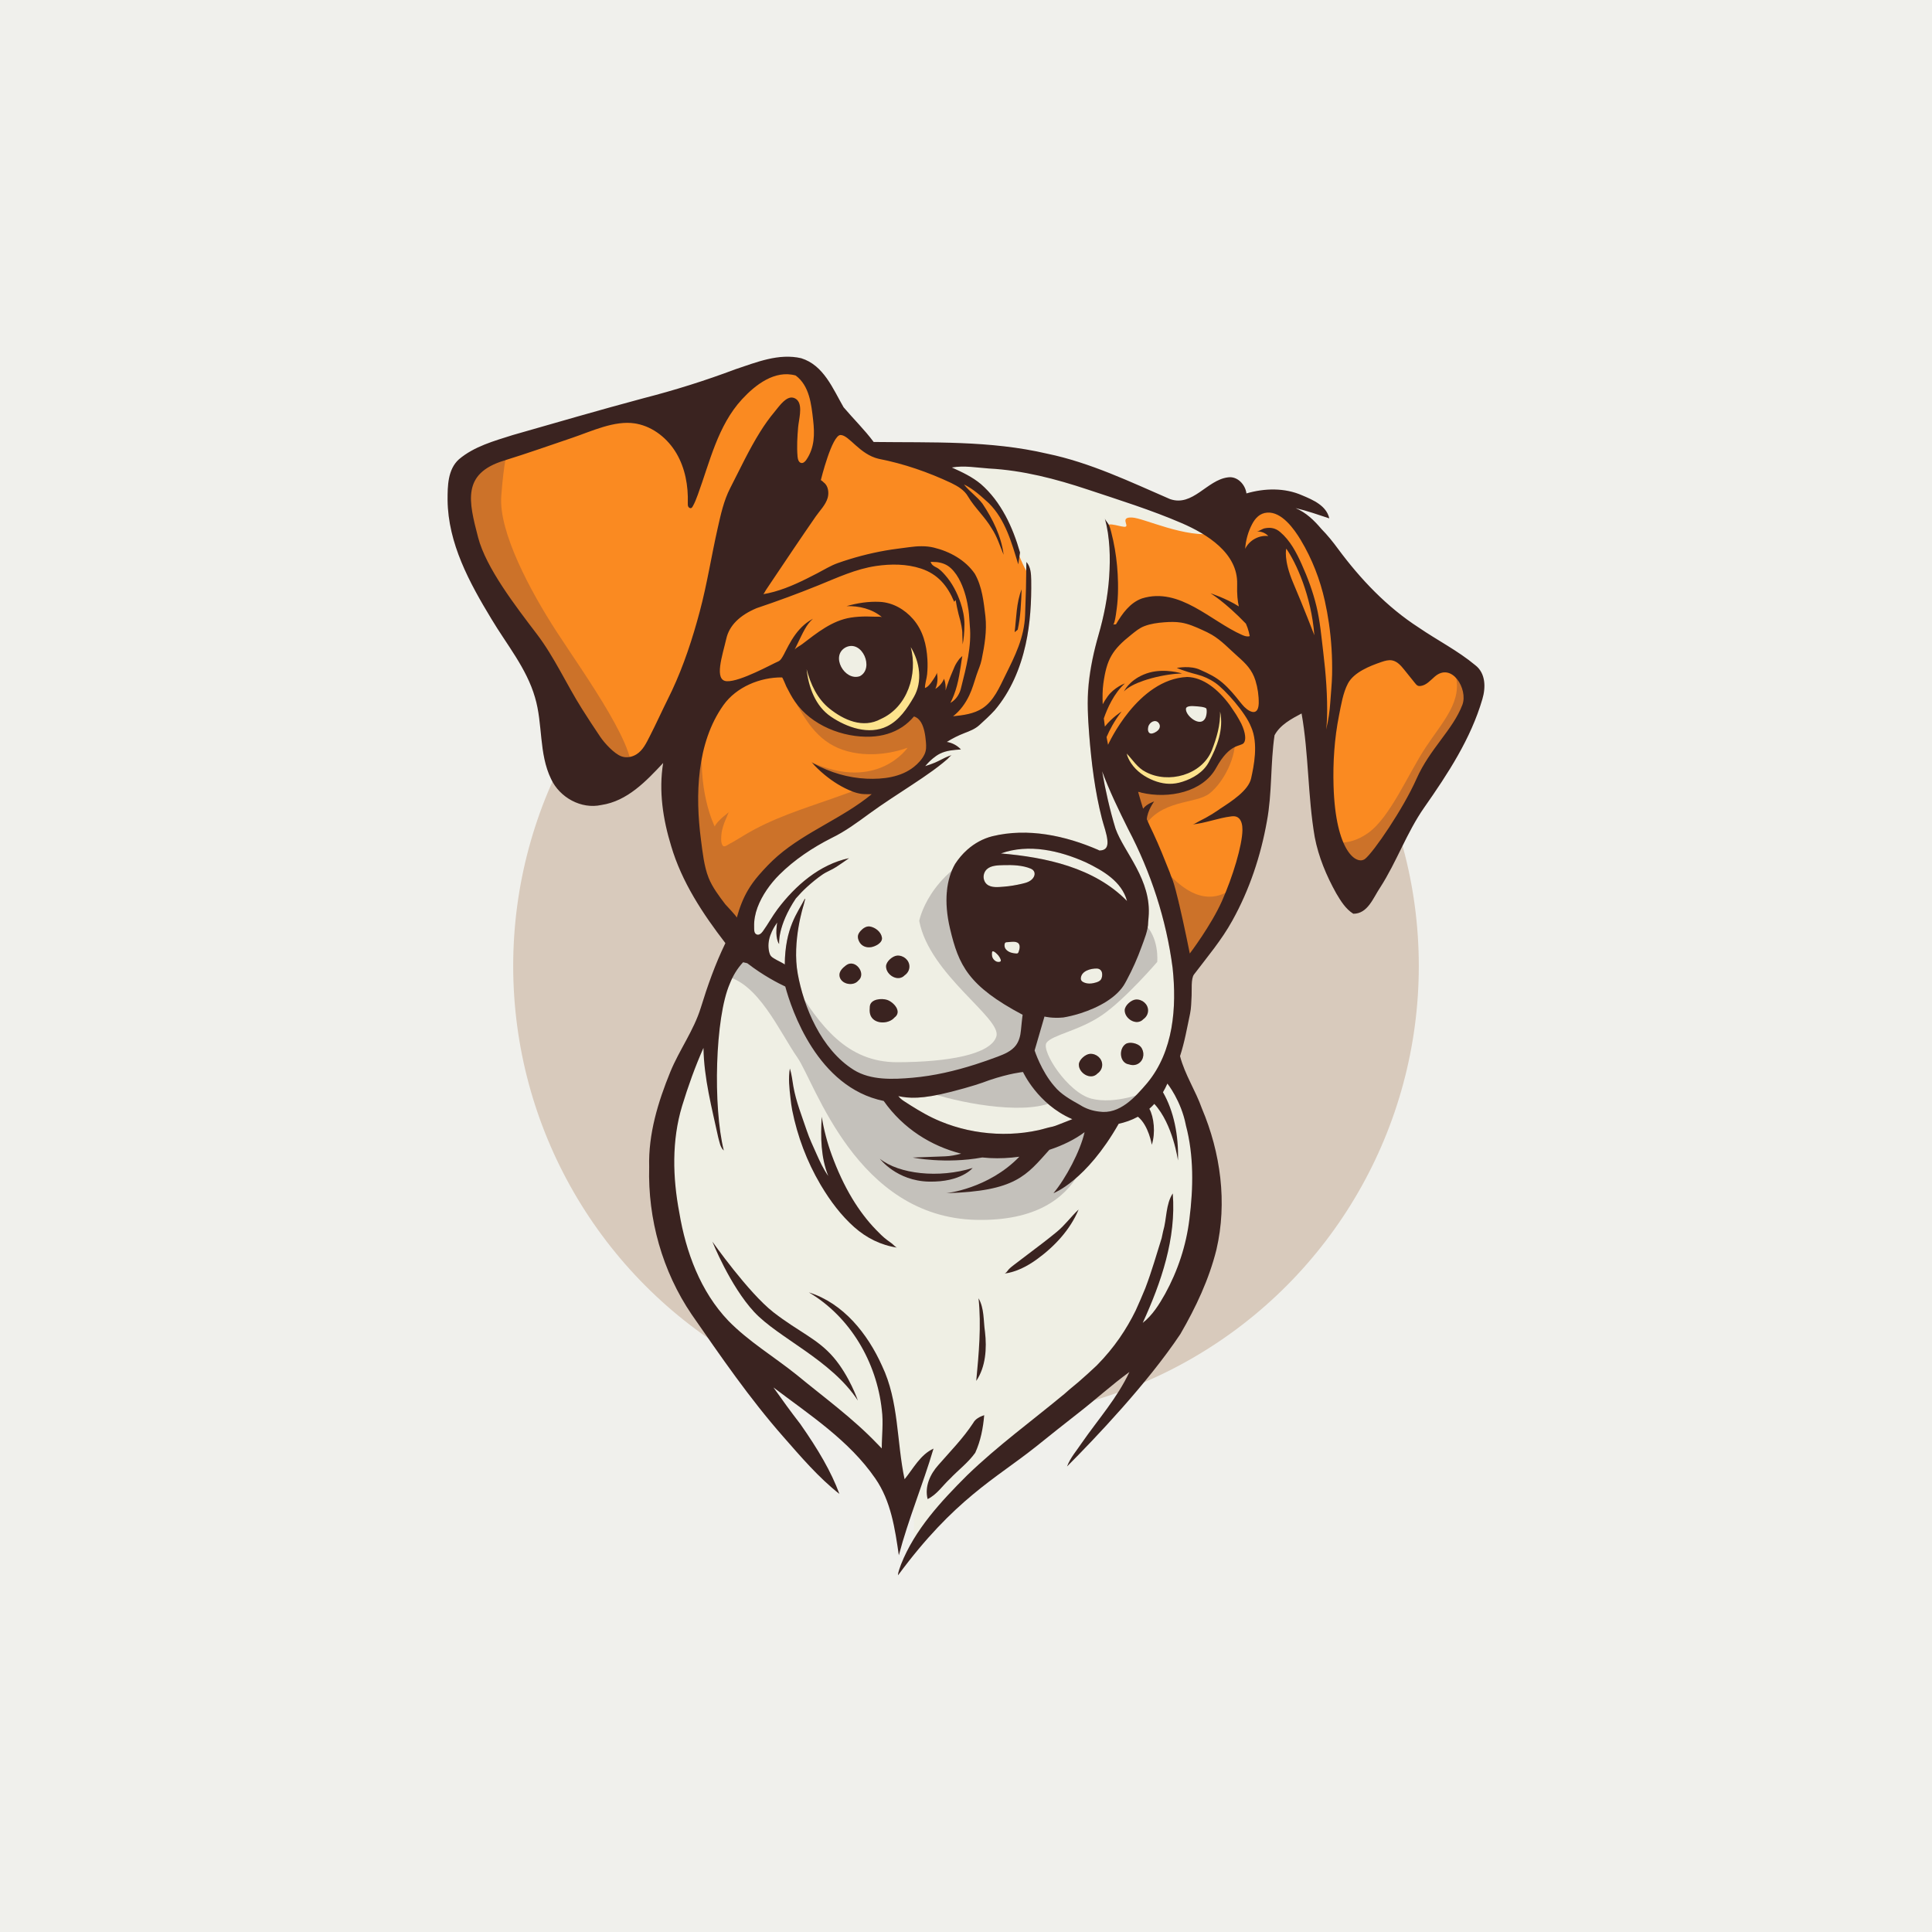 <?xml version="1.0" encoding="utf-8"?>
<!-- Generator: Adobe Illustrator 27.5.0, SVG Export Plug-In . SVG Version: 6.00 Build 0)  -->
<svg version="1.1" xmlns="http://www.w3.org/2000/svg" xmlns:xlink="http://www.w3.org/1999/xlink" x="0px" y="0px"
	 viewBox="0 0 500 500" style="enable-background:new 0 0 500 500;" xml:space="preserve">
<g id="Background">
	<rect style="fill:#F0F0EC;" width="500" height="500"/>
	<circle style="fill:#D8CABC;" cx="250" cy="250" r="117.184"/>
</g>
<g id="Logo">
	<g id="Logo_1_">
		<g id="Fill">
			<g>
				<g>
					<path style="fill:#EFEFE4;" d="M256.804,246.268c-0.029,0.035-0.042,0.081-0.051,0.125c-0.085,0.397-0.06,1.08,0.118,1.454
						c0.241,0.507,0.709,0.971,1.277,1.077c0.224,0.042,0.661,0.054,0.809-0.144c0.012-0.016,0.021-0.033,0.029-0.051
						c0.165-0.39-0.393-1.162-0.61-1.45C258.212,247.062,257.125,245.889,256.804,246.268z"/>
					<path style="fill:#EFEFE4;" d="M260.595,243.844c-0.118,0.005-0.241,0.011-0.344,0.068c-0.336,0.184-0.31,0.775-0.251,1.097
						c0.068,0.373,0.296,0.684,0.575,0.929c0.675,0.593,1.543,0.762,2.409,0.829c0.153,0.012,0.321-0.005,0.44-0.1
						c0.008-0.006,0.016-0.013,0.023-0.02c0.072-0.067,0.113-0.16,0.149-0.251c0.301-0.758,0.597-2.066-0.347-2.476
						C262.522,243.555,261.372,243.811,260.595,243.844z"/>
					<path style="fill:#EFEFE4;" d="M266.231,228.156c0.54-0.269,1.032-0.67,1.311-1.206c0.475-0.912,0.139-1.76-0.785-2.147
						c-2.125-0.89-4.769-0.978-7.039-0.906c-1.388,0.044-3.188,0.045-4.288,1.029c-0.75,0.671-1.062,1.79-0.768,2.752
						c0.157,0.513,0.41,0.89,0.73,1.164c1.146,0.985,2.987,0.732,4.38,0.63c1.598-0.118,3.18-0.398,4.74-0.761
						C265.1,228.575,265.691,228.426,266.231,228.156z"/>
					<path style="fill:#EFEFE4;" d="M283.837,250.655c-1.529-0.029-3.891,0.587-4.111,2.403c-0.088,0.725,0.376,1.045,0.997,1.279
						c0.728,0.274,1.536,0.256,2.286,0.091c0.414-0.091,0.939-0.22,1.358-0.452c0.188-0.104,0.354-0.229,0.48-0.381
						c0.373-0.449,0.463-1.233,0.361-1.794C285.08,251.102,284.551,250.669,283.837,250.655z"/>
					<path style="fill:#EFEFE4;" d="M291.973,214.571c-2.424-4.865-4.833-9.833-6.746-14.96c0.846,4.877,2.007,10.061,3.468,14.823
						c2.183,6.151,9.416,13.279,8.556,22.932c-0.001,0.014-0.003,0.026-0.004,0.04c-0.023,0.408-0.055,0.816-0.1,1.222
						c0,2.122-0.993,4.416-1.7,6.379c-1.069,2.967-2.356,5.856-3.847,8.635c-0.127,0.236-0.256,0.472-0.386,0.708
						c-2.036,3.818-7.026,6.422-11.509,7.863c-0.101,0.025-0.208,0.059-0.317,0.096c-1.513,0.47-2.953,0.807-4.194,1.01
						c-2.821,0.287-4.885-0.241-4.885-0.241l-2.552,8.776c0,0,1.689,5.309,5.104,9.251l0.004-0.006
						c1.645,2.065,4.171,3.477,6.607,4.841c0.015,0.008,0.029,0.014,0.044,0.023c1.474,0.955,3.197,1.525,4.954,1.719
						c5.319,0.799,9.316-3.752,12.434-7.401c6.815-8.232,7.654-19.574,6.569-29.784
						C301.835,237.951,297.854,225.762,291.973,214.571z M284.025,277.823c-1.718,1.836-4.86-0.079-4.82-2.327
						c0.022-1.254,1.72-2.682,2.87-2.76c1.63-0.111,3.184,1.17,3.172,2.854C285.241,276.503,284.763,277.31,284.025,277.823z
						 M294.763,275.153c-0.742,0.531-1.676,0.619-2.525,0.322c-2.495-0.311-2.792-3.979-0.95-5.268
						c1.027-0.719,3.18-0.184,3.92,0.701C296.255,272.163,296.133,274.173,294.763,275.153z M295.898,263.762
						c-1.718,1.836-4.86-0.079-4.82-2.327c0.022-1.254,1.72-2.682,2.871-2.76c1.63-0.111,3.184,1.17,3.172,2.854
						C297.114,262.442,296.636,263.249,295.898,263.762z"/>
					<path style="fill:#EFEFE4;" d="M264.755,277.436c0,0-3.389,0.31-8.779,2.137c-1.987,0.759-4.737,1.682-9.764,2.971
						c-7.782,1.995-11.065,1.697-13.733,1.127c0.39,0.477,0.803,0.874,1.409,1.265c1.209,0.778,2.376,1.542,3.621,2.272
						c0.627,0.368,1.254,0.735,1.891,1.086c1.288,0.709,2.615,1.347,3.973,1.911c4.551,1.89,9.443,2.951,14.363,3.188
						c2.47,0.119,4.951,0.028,7.405-0.281c1.221-0.154,2.435-0.362,3.636-0.626c1.162-0.255,2.298-0.648,3.461-0.874
						c0.074-0.014,0.147-0.031,0.22-0.048c0.443-0.108,0.871-0.275,1.295-0.441c1.258-0.492,2.515-0.984,3.773-1.476
						c-0.015,0.006-0.085-0.028-0.174-0.077C268.52,285.717,264.755,277.436,264.755,277.436z"/>
					<path style="fill:#EFEFE4;" d="M248.077,158.93c-0.291-1.205-0.556-2.413-0.751-3.634c-0.131,0.139-0.256,0.291-0.385,0.435
						c-1.414-3.399-3.526-6.704-6.315-7.589c-0.388-0.244-0.79-0.451-1.238-0.603c-4.013-1.528-8.453-1.923-12.664-1.069
						c-6.097,0.899-11.595,3.722-17.275,5.974c-0.287,0.107-1.445,0.538-3.007,1.115c-0.178,0.061-0.355,0.125-0.534,0.184
						c-0.05,0.026-0.109,0.048-0.161,0.073c-2.114,0.779-4.756,1.747-6.963,2.535c-1.047,0.306-2.025,0.646-2.926,1.021
						c-0.011,0.004-0.023,0.008-0.034,0.011l0.003,0.001c-4.426,1.851-7.075,4.523-7.838,7.844
						c-1.005,4.374-3.305,10.913,0.144,11.065c3.449,0.152,11.653-4.443,13.272-5.118c0.541-0.226,1.011-0.967,1.551-1.98
						c0.033-0.031,0.07-0.057,0.103-0.089c-0.024,0.01-0.048,0.02-0.072,0.03c1.071-2.019,2.428-5.098,5.177-7.478
						c0.69-0.597,1.448-1.095,2.243-1.534c-1.729,1.533-2.432,3.243-4.358,7.196c-0.135,0.269-0.267,0.538-0.394,0.805l0.164-0.196
						c0.383-0.353,1.254-0.758,1.564-0.99c0.623-0.465,1.229-0.953,1.832-1.443c3.341-2.715,6.664-4.999,11.021-5.675
						c1.34-0.208,2.697-0.284,4.052-0.284c0.7,0,1.401,0.021,2.1,0.056c0.524,0.026,1.388-0.079,1.87,0.124
						c-2.519-2.151-5.973-2.954-9.176-2.854c2.795-0.796,5.685-1.252,8.601-1.109c3.383,0.166,6.466,1.957,8.652,4.485
						c2.542,2.94,3.473,6.616,3.688,10.444c0.071,1.276,0.045,2.558-0.079,3.83c-0.113,1.15-0.578,2.415-0.561,3.542
						c0.781-0.245,1.443-1.16,1.886-1.82c0.25-0.373,1.279-1.765,1.169-2.209c0.35,1.405,0.22,2.924-0.361,4.25
						c1-0.611,1.8-1.543,2.253-2.623c0.347,0.968,0.481,2.012,0.388,3.036c0.502-1.66,1.101-3.29,1.791-4.881
						c0.331-0.762,0.633-1.667,1.104-2.353c0.174-0.254,0.406-0.464,0.607-0.702c0.154-0.183,0.763-0.671,0.795-0.888
						c-0.602,4.1-1.084,8.334-3.063,12.047c1.535-0.839,2.485-2.414,2.826-4.092c1.306-5.184,2.731-10.598,2.216-15.917
						c-0.133-5.732-1.784-12.095-4.953-14.886c-0.006-0.006-0.012-0.011-0.018-0.016c-0.055-0.048-0.107-0.103-0.162-0.149
						c-0.135-0.111-0.256-0.199-0.381-0.292c-0.06-0.043-0.114-0.095-0.177-0.135c-0.817-0.581-1.406-0.775-1.837-0.767
						c-0.844-0.21-1.74-0.287-2.603-0.256c0.208,0.77,0.812,1.136,1.468,1.451c1.349,0.807,2.695,2.282,3.856,4.094l-0.432,0.139
						c0.149,0.03,0.366,0.071,0.589,0.114c1.893,3.049,3.257,6.984,3.257,10.34c0,2.245-0.212,3.971-0.461,5.237
						c-0.018-0.746-0.062-2.078-0.084-2.766C249.098,163.222,248.769,161.242,248.077,158.93z M244.452,169.725
						c0.001-0.057,0.003-0.112,0.003-0.169c0.036-0.006,0.076-0.021,0.113-0.03C244.529,169.591,244.491,169.659,244.452,169.725z"
						/>
					<path style="fill:#EFEFE4;" d="M222.536,174.996c3.799-2.01,0.594-9.506-3.633-7.48
						C214.803,169.661,218.578,176.365,222.536,174.996z"/>
					<path style="fill:#EFEFE4;" d="M281.003,223.166c-6.775-3.031-14.769-4.891-21.964-2.295
						c11.619,0.989,24.18,3.657,32.633,12.308C290.303,228.089,285.412,225.303,281.003,223.166z"/>
					<path style="fill:#EFEFE4;" d="M291.546,194.973c1.322,4.709,6.498,7.614,11.16,7.994c3.91-0.459,8.145-2.05,10.115-5.699
						c2.161-4.005,3.918-8.509,2.936-13.123c0.095,3.49-0.894,6.838-2.145,10.06c-2.62,6.372-11.231,8.706-17.096,5.58
						C294.388,198.733,293.137,196.635,291.546,194.973z"/>
					<path style="fill:#EFEFE4;" d="M208.748,173.183c0.491,4.646,2.28,9.561,6.292,12.284c4.078,2.767,9.796,4.829,14.544,2.497
						c3.135-1.54,5.22-4.642,6.914-7.578c2.319-4.021,1.543-9.078-0.792-12.909c1.844,6.981-0.839,15.529-7.757,18.6
						c-4.625,2.525-9.583,0.265-13.265-2.683C211.51,180.853,209.745,177.03,208.748,173.183z"/>
					<path style="fill:#EFEFE4;" d="M201.31,221.487c7.365-6.339,16.756-9.754,24.288-15.955c-1.157-0.032-2.342-0.035-3.502-0.166
						c-5.155-1.688-9.137-4.834-12.118-8.14c0.222,0.133,0.442,0.271,0.668,0.396c3.359,1.853,7.251,3.165,11.08,3.708
						c1.954,0.175,3.924,0.189,5.882,0.069c3.164-0.195,6.307-1.171,8.923-2.944c0.526-0.422,3.328-2.792,3.179-5.243
						c-0.154-2.538-0.485-7.015-3.182-7.793c-0.866,1.033-1.869,1.949-2.989,2.7c-2.401,1.609-5.242,2.401-8.114,2.524
						c-7.302,0.313-15.47-2.929-19.69-9.064c-0.847-1.231-1.56-2.583-2.236-3.914c-0.091-0.179-0.955-2.351-1.108-2.353
						c-5.685-0.063-11.836,2.491-15.161,7.162c-6.978,9.805-7.328,23.362-5.822,34.865c0.416,3.174,0.79,6.837,1.975,9.831
						c0.955,2.413,2.742,4.786,4.323,6.86c0.245,0.322,3.052,3.175,2.966,3.482c0.752-2.697,1.632-4.989,2.916-7.169
						c0.778-1.322,1.705-2.602,2.842-3.906C197.954,224.689,199.552,223,201.31,221.487z"/>
					<path style="fill:#EFEFE4;" d="M252.452,275.463c1.912-0.611,3.807-1.276,5.686-1.982c1.779-0.668,3.639-1.44,4.777-2.962
						c0.832-1.113,1.161-2.491,1.291-3.852c0.028-0.291,0.405-4.058,0.444-4.037c-14.099-7.474-16.548-12.824-18.788-22.279
						c-0.833-3.515-1.08-6.709-0.832-9.527l0.054-0.186c-0.012,0.002-0.024,0.004-0.036,0.006c0.262-2.726,0.996-5.09,2.12-7.042
						c0.875-1.348,1.913-2.582,3.1-3.645c0.034-0.029,0.065-0.058,0.096-0.087c1.831-1.612,4.002-2.826,6.441-3.449
						c9.181-2.24,18.885-0.166,27.402,3.53c0.102,0.054,0.205,0.11,0.307,0.164c2.83-0.048,2.408-2.512,1.03-6.924
						c-1.281-4.102-3.599-17.159-3.97-28.401c-0.337-3.619-0.099-7.235,0.476-10.809c0.01-0.062,0.018-0.129,0.029-0.191
						c0.015-0.089,0.029-0.165,0.044-0.251c0.035-0.209,0.071-0.418,0.109-0.627c0.163-0.919,0.309-1.657,0.441-2.24
						c0.007-0.031,0.014-0.062,0.021-0.093c0.009-0.038,0.018-0.081,0.026-0.117c0.449-2.057,0.986-4.094,1.566-6.105
						c1.415-4.901,2.416-9.963,2.759-15.057c0.337-5.009,0.211-10.275-1.124-15.137c0.143,0.519,0.79,1.133,1.036,1.653
						c0.278,0.589,0.438,1.196,0.603,1.827c0.38,1.457,0.696,2.931,0.952,4.415c0.502,2.916,0.771,5.871,0.821,8.829
						c0.031,1.837-0.006,3.678-0.199,5.507c-0.058,0.546-0.555,5.189-1.072,5.234c0.182-0.016,0.562-0.04,0.744-0.055
						c1.607-2.739,3.617-5.588,6.728-6.696c9.766-3.029,17.785,5.888,25.945,9.465c0.615,0.269,1.337,0.513,1.943,0.287
						c-0.13-0.698-0.313-1.438-0.573-2.182c-0.13-0.373-0.272-0.713-0.418-1.038c-5.414-5.643-9.155-7.857-9.155-7.857
						s4.028,1.282,7.326,3.393c-0.32-1.363-0.509-3.138-0.434-5.733c0.209-7.196-6.261-13.794-21.811-18.512
						c-3.24-0.989-6.429-2.222-9.536-3.531c-10.551-4.005-21.537-7.313-32.863-7.915c-3.198-0.214-6.435-0.831-9.625-0.261
						c2.636,1.179,5.287,2.422,7.519,4.29c5.232,4.559,8.247,11.152,10.123,17.714c-0.15,1.013-0.301,2.034-0.459,3.055
						c-1.702-5.572-3.324-11.556-7.583-15.79c-1.995-1.813-4.013-3.712-6.467-4.884c1.417,1.828,3.388,3.126,4.789,4.971
						c2.659,3.989,4.876,8.414,5.477,13.234c-0.958-2.303-1.686-4.717-3.079-6.807c-1.733-2.984-4.361-5.303-6.126-8.263
						c-0.95-1.678-2.651-2.675-4.329-3.498c-5.984-2.818-12.292-5.002-18.79-6.269c-4.968-1.153-7.636-6.122-9.87-6.166
						c-2.234-0.044-5.113,11.667-5.113,11.667s1.318,0.805,1.841,2.232c-0.078-0.04-0.151-0.083-0.234-0.119
						c0.122,0.325,0.269,0.637,0.43,0.941c0.088,0.867-0.149,1.898-1.025,3.072c-1.282,1.716-4.653,6.65-7.967,11.548
						c-0.289-0.194-0.725-0.101-1.315,0.301c0.062,0.501,0.23,0.8,0.502,0.902c-3.729,5.521-7.159,10.654-7.159,10.654
						c4.694-0.871,9.142-2.818,13.305-5.089c0,0,1.93-1.098,7.464-3.704c4.709-0.697,9.181-2.62,13.962-2.928
						c3.126-0.261,6.308-1.156,9.435-0.34c4.124,0.997,8.152,3.206,10.606,6.759c1.915,3.348,2.303,7.29,2.754,11.049
						c0.407,3.761-0.225,7.518-0.98,11.194c-0.301,1.462-0.87,2.599-1.323,3.977c-0.586,1.781-1.073,3.565-1.88,5.268
						c-0.992,2.091-2.358,3.981-4.194,5.41c2.643-0.275,5.392-0.614,7.614-2.071c2.936-1.925,4.374-5.39,5.931-8.536
						c2.537-5.127,4.856-9.703,5.098-15.54c0.191-4.593,0.303-9.189,0.337-13.786c1.105,1.221,1.221,3.017,1.246,4.664
						c0.083,5.606-0.237,11.245-1.45,16.719c-1.364,6.153-3.891,12.161-8.001,16.993c-1.235,1.356-2.588,2.583-3.942,3.817
						c-1.158,1.056-2.493,1.546-3.936,2.106c-1.572,0.609-3.085,1.371-4.511,2.271c1.387,0.223,2.693,0.919,3.652,1.947
						c-1.84,0.121-3.735,0.257-5.39,1.072c-0.671,0.331-1.285,0.766-1.86,1.243c-0.728,0.604-1.397,1.278-1.997,2.01
						c1.188-0.411,2.29-0.747,3.404-1.317c1.139-0.583,2.275-1.19,3.506-1.561c-0.359,0.108-0.868,0.791-1.161,1.044
						c-0.393,0.341-0.791,0.675-1.195,1.002c-0.841,0.683-1.704,1.34-2.579,1.978c-1.756,1.279-3.565,2.482-5.377,3.68
						c-3.71,2.453-7.473,4.839-11.066,7.464c-3.127,2.284-6.258,4.61-9.759,6.298c-4.915,2.493-9.585,5.588-13.511,9.49
						c-2.365,2.351-4.499,5.36-5.665,8.493c-0.593,1.594-0.922,3.287-0.868,4.992c0.017,0.545-0.066,1.414,0.378,1.814
						c0.696,0.627,1.457-0.053,1.869-0.622c1.354-1.871,2.431-3.904,3.812-5.741c4.583-6.095,10.875-11.58,18.505-13.202
						c-1.072,0.772-2.182,1.514-3.295,2.257c-1.127,0.753-2.473,1.213-3.613,2c-1.393,0.961-2.703,2.043-3.958,3.177
						c-1.045,0.944-1.999,1.962-2.917,3.011c-4.79,7.18-4.306,11.779-4.306,11.779s-0.846-0.968-0.706-3.743
						c0.032-0.634,0.103-1.253,0.192-1.834c-0.506,0.741-0.978,1.504-1.358,2.316c-0.625,1.335-1.006,2.815-0.872,4.283
						c0.058,0.64,0.195,1.56,0.61,2.08c0.348,0.435,1.055,0.75,1.531,1.047c0.174,0.109,2.057,1.017,2.055,1.178
						c0.092-9.608,3.291-13.343,5.168-17.001l0.127-0.04c-0.144,0.529-0.274,1.063-0.4,1.597c-0.002-0.004-3.064,9.389-1.531,17.833
						c1.533,8.444,5.983,19.535,14.488,24.854c4.401,2.753,10.234,2.464,15.205,2.032
						C241.702,278.436,247.156,277.154,252.452,275.463z M263.385,162.957c-0.198,0.158-0.602,0.483-0.799,0.649
						c0.467-3.712,0.42-7.583,1.813-11.105C264.263,155.992,264.144,159.538,263.385,162.957z M222.092,253.813
						c-1.301,1.541-4.497,0.902-4.826-1.211c-0.186-1.196,0.845-2.146,1.716-2.794C221.364,248.035,224.34,252.016,222.092,253.813z
						 M222.315,243.594c-0.501-1.082-0.372-1.806,0.423-2.691c0.58-0.645,1.485-1.281,2.401-1.123
						c1.417,0.245,2.865,1.393,3.103,2.842c0.224,1.364-1.649,2.301-2.751,2.495C224.182,245.347,222.891,244.839,222.315,243.594z
						 M231.479,263.343c-1.539,1.819-5.545,1.785-6.283-0.857c-0.179-0.638-0.135-1.315-0.09-1.976
						c0.135-1.999,3.092-2.203,4.466-1.742C231.297,259.346,233.545,261.831,231.479,263.343z M234.131,252.396
						c-1.718,1.836-4.86-0.079-4.82-2.327c0.022-1.254,1.72-2.682,2.87-2.76c1.63-0.111,3.185,1.17,3.172,2.854
						C235.347,251.076,234.87,251.883,234.131,252.396z"/>
					<path style="fill:#EFEFE4;" d="M185.725,136.729c0.807-3.568,1.571-7.15,3.252-10.418c2.508-4.874,4.836-9.897,7.748-14.551
						c1.124-1.797,2.347-3.534,3.711-5.159c0.978-1.166,2.48-3.404,4.083-3.693c0.738-0.133,1.522,0.22,1.972,0.82
						c1.206,1.608,0.225,4.976,0.067,6.801c-0.22,2.54-0.374,5.097-0.153,7.643c0.06,0.693,0.305,1.554,0.994,1.648
						c0.546,0.074,0.997-0.409,1.306-0.865c2.117-3.125,2.146-6.595,1.735-10.207c-0.467-4.108-0.942-8.912-4.527-11.572
						c-5.398-1.504-10.432,2.414-13.883,6.158c-6.296,6.837-8.337,16.242-11.447,24.715c-0.381,1.039-0.774,2.08-1.327,3.039
						c-0.086,0.149-0.183,0.303-0.337,0.379c-0.287,0.143-0.649-0.061-0.794-0.347c-0.145-0.286-0.134-0.623-0.124-0.943
						c0.138-4.432-0.679-8.972-2.912-12.803c-2.233-3.831-5.984-6.882-10.339-7.718c-0.144-0.027-0.288-0.052-0.433-0.076
						c-5.278-0.832-11.229,2.031-16.144,3.695c-5.909,2-11.791,4.088-17.752,5.928c-10.897,3.363-9.151,10.438-6.688,19.89
						c2.051,7.871,9.665,17.733,15.226,25.038c4.496,5.908,7.659,12.99,11.625,19.272c1.55,2.456,3.139,4.887,4.766,7.292
						c1.109,1.639,3.587,4.351,5.45,5.041c1.278,0.473,2.757,0.209,3.912-0.513c1.686-1.054,2.549-2.931,3.426-4.638
						c1.678-3.269,3.182-6.626,4.823-9.914c0.321-0.644,0.634-1.292,0.939-1.943c3.073-6.566,5.329-13.486,7.195-20.482
						C182.998,151.12,184.102,143.91,185.725,136.729z"/>
					<path style="fill:#EFEFE4;" d="M334.701,150.905c2.596,6.066,5.452,13.493,5.452,13.493c-0.779-10.212-4.76-18.866-7.27-22.415
						C332.883,141.983,332.105,144.839,334.701,150.905z"/>
					<path style="fill:#EFEFE4;" d="M320.313,169.879c-2.177-1.92-4.162-4.111-6.695-5.603c-0.795-0.468-1.635-0.856-2.474-1.238
						c-1.763-0.802-3.559-1.593-5.471-1.903c-1.44-0.234-2.91-0.189-4.364-0.079c-1.741,0.131-3.506,0.366-5.145,0.996
						c-1.327,0.51-2.263,1.322-3.353,2.187c-4.973,3.943-6.393,6.367-7.264,12.69c-0.226,1.642-0.244,3.498-0.16,5.346
						c0.302-0.574,0.707-1.253,1.278-2.039c1.743-2.401,4.467-3.362,4.467-3.362c-2.867,2.544-4.602,6.573-5.462,9.06
						c0.084,0.738,0.176,1.447,0.271,2.112c1.83-2.332,4.321-3.898,4.321-3.898c-1.921,2.496-3.138,4.854-3.883,6.618
						c0.22,1.225,0.387,1.986,0.387,1.986s7.618-16.994,20.483-17.547c4.16,0.102,7.995,3.204,10.991,7.24
						c0.495,0.735,0.983,1.475,1.484,2.204c0.086,0.126,0.164,0.25,0.245,0.375c0.462,0.758,0.898,1.53,1.299,2.307
						c1.119,2.388,1.251,4.228,0.611,4.975c-0.864,1.008-3.575-0.057-7.152,6.447c-3.442,6.257-12.24,8.07-19.341,6.394
						c-0.23-0.109-0.502-0.183-0.838-0.204c0.06,0.211,0.12,0.422,0.18,0.633c0.353,1.245,0.719,2.486,1.109,3.72
						c0.97-1.303,2.852-1.865,2.852-1.865s-1.741,2.331-1.89,4.609c0.504,1.209,1.087,2.372,1.651,3.567
						c1.556,3.299,2.899,6.693,4.246,10.082c0.242,0.713,0.504,1.418,0.797,2.109c0.01,0.03,0.022,0.061,0.033,0.09
						c0.439,1.249,0.999,3.395,1.571,5.802c-0.01,0.058-0.02,0.117-0.03,0.175c0.022-0.008,0.044-0.016,0.065-0.024
						c1.365,5.762,2.788,12.935,2.788,12.935s5.532-7.292,8.328-13.591c2.796-6.299,5.235-14.343,5.294-18.358
						c0.017-1.116-0.172-2.63-1.206-3.285c-0.537-0.34-1.102-0.328-1.706-0.254c-3.401,0.417-6.646,1.752-10.056,2.089
						c0.523-0.052,1.248-0.581,1.721-0.815c0.577-0.286,1.148-0.582,1.713-0.891c1.137-0.622,2.247-1.296,3.311-2.037
						c0.164-0.115,0.323-0.233,0.484-0.35c0.01-0.006,0.019-0.009,0.029-0.016c2.848-1.851,7.266-4.684,7.956-7.819
						c0.69-3.135,1.933-8.957,0-13.309c0,0,0,0.015,0,0.021c-1.369-3.659-6.786-9.716-9.253-11.424
						c-1.509-1.044-3.092-1.746-4.633-2.136c-0.002-0.003-0.004-0.006-0.006-0.009c-3.799-0.977-5.441-1.782-5.324-1.743
						c0.117,0.039,3.467-0.712,6.075,0.526c2.088,0.921,3.988,1.828,5.739,3.333c1.703,1.463,3.153,3.194,4.531,4.958
						c0.158,0.203,0.33,0.406,0.505,0.611c0.014,0.017,0.026,0.03,0.04,0.047c1.406,1.739,4.155,3.46,4.298-0.25
						c0.033-2.016-0.262-4.048-0.842-5.924C324.056,173.357,322.418,171.736,320.313,169.879z M305.904,174.297
						c-0.42,0.002-0.9,0.027-1.411,0.068c-2.42,0.194-5.719,0.818-8.567,1.801c-2.128,0.734-4,1.666-5.05,2.766
						c0,0,1.251-2.72,5.05-4.334c0.248-0.105,0.507-0.207,0.777-0.301c0.266-0.093,0.533-0.174,0.8-0.246
						C301.671,172.931,305.904,174.297,305.904,174.297z"/>
					<path style="fill:#EFEFE4;" d="M311.37,186.534c0.403-0.291,0.651-0.757,0.773-1.239c0.144-0.566,0.215-1.262,0.093-1.839
						c-0.116-0.546-2.482-0.656-2.924-0.685c-0.547-0.035-2.325-0.205-2.391,0.669c-0.001,0.012-0.002,0.024-0.002,0.036
						C306.843,185.112,309.845,187.635,311.37,186.534z"/>
					<path style="fill:#EFEFE4;" d="M342.871,155.534c-1.23-5.546-3.314-10.911-6.241-15.783c-1.693-2.817-4.9-7.356-8.671-7.086
						c-1.901,0.136-3.084,1.403-3.921,2.998c-1.034,1.969-1.646,4.158-1.785,6.378c1.034-2.205,3.565-3.606,5.983-3.312
						c-0.754-0.825-1.857-1.232-2.964-1.181c0.761-0.121,1.357-0.698,2.112-0.837c1.496-0.276,2.723-0.038,3.911,0.967
						c2.599,2.199,4.204,5.284,5.577,8.337c1.582,3.519,2.909,7.11,3.821,10.865c0.946,3.894,1.28,7.918,1.763,11.888
						c0.691,5.69,1.131,11.407,0.983,17.146c-0.025,0.966-0.135,1.928-0.244,2.888c0.583-2.346,0.936-4.738,1.09-7.149
						c0.15-2.347,0.412-4.691,0.461-7.057c0.086-4.464-0.183-8.935-0.827-13.353C343.639,159.328,343.29,157.423,342.871,155.534z"
						/>
					<path style="fill:#EFEFE4;" d="M371.32,175.102c-1.124,0.972-2.178,2.232-3.652,2.426c-0.24,0.032-0.491,0.031-0.715-0.06
						c-0.294-0.119-0.506-0.376-0.705-0.624c-0.936-1.164-1.872-2.327-2.808-3.491c-0.848-1.055-1.808-2.179-3.136-2.439
						c-0.931-0.182-1.885,0.1-2.783,0.407c-2.949,1.007-7.12,2.635-8.674,5.563c-1.279,2.411-1.777,5.59-2.302,8.223
						c-1.203,6.024-1.607,12.203-1.421,18.338c0.515,17.01,5.999,20.539,8.171,18.82c2.171-1.719,9.862-12.938,13.3-20.715
						c3.438-7.777,9.41-12.671,11.865-19.138C379.993,178.374,375.748,171.274,371.32,175.102z"/>
					<path style="fill:#EFEFE4;" d="M298.2,189.823c0.617-0.121,1.54-0.686,1.82-1.273c0.177-0.369,0.21-0.755,0.03-1.131
						c-0.622-1.3-2.124-0.874-2.712,0.241c-0.296,0.562-0.361,1.443-0.007,1.896C297.508,189.783,297.79,189.903,298.2,189.823z"/>
				</g>
			</g>
			<path style="fill:#EFEFE4;" d="M191.08,244.501c-5.02,7.329-6.525,16.364-8.333,21.484c-1.807,5.12-11.746,22.689-10.34,41.562
				c1.405,18.874,12.649,36.442,18.673,42.466c6.023,6.023,12.75,7.329,20.781,13.754c8.031,6.425,18.974,16.866,20.279,23.692
				c1.305,6.827,3.514,0,3.514,0s2.008,8.232,0,14.958c0,0,9.437-14.183,23.893-25.313c14.456-11.13,33.23-29.2,33.23-29.2
				s8.734,0.402,14.356-12.348c5.622-12.75,5.622-32.929,4.417-39.856c-1.205-6.927-8.935-19.173-8.935-19.173
				s-6.124,11.342-14.958,13.551s-15.404,4.618-19.9,5.522c-4.495,0.904-19.874,1.807-28.046-3.313
				c-8.173-5.12-12.49-11.143-15.602-11.846c-3.112-0.703-13.352-7.63-15.962-15.059c-2.61-7.429-0.168-11.307-3.949-12.781
				C200.417,251.126,191.08,244.501,191.08,244.501z"/>
			<path style="fill:#FA8A21;" d="M191.706,241.781c0.873-8.437,7.965-21.65,22.547-27.783
				c14.581-6.134,23.643-15.061,23.643-15.061s2.555-5.796,4.821-7.798c2.266-2.002,9.844-3.115,13.278-6.534
				c3.434-3.419,7.341-10.441,8.778-17.433c1.438-6.992,1.737-15.498,1.498-18.732h-0.268c0,0-1.436-2.257-2.816-6.222
				c-1.379-3.965-4.654-14.135-14.193-18.445c-9.538-4.31-17.525-6.033-20.686-7.01s-10.63-5.516-12.239-8.102
				c-1.609-2.586-5.832-13.435-10.601-13.534c-4.769-0.099-54.346,14.009-61.102,16.294c-6.756,2.285-21.659,7.352-24.64,12.519
				c-2.981,5.166,2.186,19.076,4.173,23.646c1.987,4.57,20.015,30.257,21.68,38.582c1.665,8.326,5.828,18.816,15.985,14.487
				s13.155-13.155,14.82-9.991c1.665,3.164-2.827,21.182,2.342,32.522S191.706,241.781,191.706,241.781z"/>
			<path style="fill:#FDE38D;" d="M208.748,171.95c2.884,3.841,8.9,12.974,11.292,13.409c2.392,0.435,9.93-0.797,12.466-4.349
				c2.537-3.551,1.377-13.542,3.262-13.838c1.884-0.296,2.102,3.691,2.754,6.372s-1.595,8.842-3.407,10.944
				s-4.494,6.451-9.495,5.798c-5.001-0.652-13.626-3.407-16.453-6.886C206.341,179.923,208.748,171.95,208.748,171.95z"/>
			<circle style="fill:#EFEFE4;" cx="220.679" cy="171.175" r="5.004"/>
			<path style="fill:#FA8A21;" d="M286.637,136.293c-0.175-1.442,3.873,0.328,4.688,0s-1.493-2.5,1.629-2.364
				c3.122,0.136,13.776,5.429,21.783,4.139c8.008-1.289,9.192-8.379,16.236-6.696c7.044,1.683,19.77,25.509,28.643,30.455
				s15.564,9.248,20.947,14.443c5.382,5.195-4.073,18.94-7.71,23.34c-3.637,4.401-14.401,23.07-17.746,27.118
				c-3.346,4.048-11.055-7.09-11.055-7.09s-3.579-27.548-3.899-31.406c-0.32-3.858-3.227-11.17-6.647-9.478
				c-3.419,1.692-7.562,12.747-7.745,22.929c-0.183,10.182-6.729,31.485-10.656,38.071c-3.927,6.586-8.188,9.608-8.188,9.608
				s-5.124-17.661-8.287-26.706c-3.163-9.045-12.208-23.076-14.353-32.304c-2.145-9.228,2.65-23.065,3.155-32.299
				c0.505-9.235,0.549-15.193,0.452-16.89C287.787,139.467,286.637,136.293,286.637,136.293z"/>
			<path style="fill:#EFEFE4;" d="M296.818,186.14c-0.925,2.453-2.565,6.112,1.572,5.187c4.138-0.925,0.921-2.935,6.108-3.699
				c5.187-0.764,8.726,0.714,9.088-1.01c0.362-1.724,1.729-5.061-0.724-5.504c-2.453-0.442-8.338,0.121-8.994,0.603
				S296.818,186.14,296.818,186.14z"/>
			<path style="fill:#FDE38D;" d="M291.265,194.053c1.063,0.918,7.054,5.943,10.437,5.943c3.382,0,7.054-1.256,9.374-3.624
				c2.319-2.368,3.624-5.795,3.721-8.14c0.097-2.345,0.097-5.099,0.87-5.002s1.691,3.027,1.595,5.572
				c-0.097,2.545-3.545,9.745-4.962,11.194c-1.416,1.45-5.209,3.78-8.507,3.871c-3.298,0.091-7.743,0.622-9.628-1.842
				c-1.884-2.464-3.817-5.46-3.865-6.378C290.25,194.73,291.265,194.053,291.265,194.053z"/>
			<path style="fill:#C4C1BB;" d="M187.565,252.601c8.625,1.569,14.178,14.448,18.786,21.064
				c4.608,6.617,15.225,41.35,46.301,42.034c31.076,0.685,29.574-24.172,29.574-24.172s-28.232,6.901-36.936,3.809
				c-8.704-3.092-17.029-12.941-17.029-12.941s-9.655-1.718-14.579-7.559s-8.506-21.705-8.506-21.705l-14.586-7.883L187.565,252.601
				z"/>
			<path style="fill:#C4C1BB;" d="M239.684,282.494c7.932,2.833,24.366,6.003,32.186,2.945l-7.48-10.539L239.684,282.494z"/>
			<path style="fill:#C4C1BB;" d="M205.517,254.548c6.665,10.909,13.671,20.369,26.664,20.352c12.993-0.017,24.227-1.967,25.68-6.68
				c1.453-4.713-17.33-15.927-19.965-29.904c0,0,2.317-12.326,17.881-18.677c0,0-7.316,26.516-2.499,30.361
				c4.817,3.846,16.15,7.349,14.479,11.071c-1.671,3.722-3.368,13.829-3.368,13.829s-21.627,8.25-29.488,7.738
				s-16.05-3.762-19.583-7.738s-8.555-10.01-8.678-13.317C206.516,258.276,205.517,254.548,205.517,254.548z"/>
			<path style="fill:#C4C1BB;" d="M295.905,238.796c4.24,3.696,3.58,10.154,3.58,10.154s-8.277,9.647-14.237,13.739
				c-5.96,4.092-12.957,5.126-14.409,7.183c-1.452,2.057,5.464,12.882,11.643,14.466c6.179,1.584,13.967-1.678,13.967-1.678
				s-3.715,7.222-10.636,6.826s-14.687-7.272-18.055-10.93s-1.494-12.112-0.725-15.507s5.299-5.906,10.493-5.51
				s3.874,2.64,9.154-2.244c5.28-4.884,6.257-11.749,7.419-14.917C295.26,237.212,295.905,238.796,295.905,238.796z"/>
			<path style="fill:#CC7229;" d="M162.898,201.146c3.689-5.446-11.736-26.736-18.764-37.54
				c-7.027-10.804-15.099-26.046-14.406-35.224c0.693-9.179,1.581-11.595,1.581-11.595s-11.273-2.635-12.488,7.027
				c-1.215,9.663,2.825,23.292,6.69,28.687c3.865,5.395,18.218,26.537,20.529,35.731S162.898,201.146,162.898,201.146z"/>
			<path style="fill:#CC7229;" d="M205.517,180.953c3.969,7.621,7.713,12.281,15.162,13.793c7.449,1.512,14.222-1.25,14.222-1.25
				s-7.824,11.511-24.922,3.73c0,0,11.445,6.243,13.235,6.635c-0.382-0.084-1.407,0.519-1.755,0.645
				c-2.019,0.733-4.043,1.449-6.07,2.161c-7.789,2.736-15.593,5.147-22.707,9.446c-1.284,0.776-2.524,1.56-3.852,2.254
				c-0.809,0.425-1.603,1.233-2.022,0.041c-0.227-0.647-0.18-1.427-0.14-2.101c0.067-1.126,0.368-2.229,0.756-3.283
				c0.195-0.529,0.415-1.047,0.651-1.559c0.146-0.317,0.373-1.135,0.654-1.337c0,0-3.056,2.194-3.761,3.761
				c0,0-4.875-9.582-2.899-24.042s-5.914,1.439-5.592,9.763c0.322,8.324,1.764,21.026,4.205,26.798
				c2.441,5.771,7.053,11.833,9.03,14.073c1.977,2.24,2.899-6.061,7.379-11.727c4.48-5.666,16.875-15.057,26.23-19.249
				c9.356-4.192,13.852-9.894,13.852-9.894s4.709-4.503,4.652-7.564s-2.618-7.703-4.982-7.851c-2.364-0.148-3.004,2.314-5.072,3.447
				c-2.068,1.133-5.811,2.61-9.258,2.117c-3.447-0.492-9.898-3.742-11.621-5.86S205.517,180.953,205.517,180.953z"/>
			<path style="fill:#CC7229;" d="M299.076,222.411c5.22,6.3,12.501,14.068,21.157,6.585c0,0-5.651,14.425-13.315,21.003
				L299.076,222.411z"/>
			<path style="fill:#CC7229;" d="M319.596,190.774c0.482,5.016-2.894,11.672-6.559,14.565c-3.665,2.894-12.862,1.35-17.331,9.26
				c0,0-1.864-5.788-1.961-8.874c-0.096-3.087-2.638-5.88,1.961-3.76c4.598,2.12,11.544,2.643,15.113,0
				c3.569-2.643,5.374-7.429,6.449-9.069C318.342,191.257,319.596,190.774,319.596,190.774z"/>
			<path style="fill:#CC7229;" d="M376.569,174.254c2.142,7.161-3.138,12.374-7.657,19.242s-9.141,18.005-14.812,22.056
				s-10.168,2.008-10.168,2.008s6.778,10.731,8.159,12.018c1.381,1.287,7.374-8.88,9.838-13.776
				c2.464-4.896,11.481-19.08,15.132-23.599c3.651-4.519,6.412-12.051,4.529-15.189
				C379.708,173.878,376.569,174.254,376.569,174.254z"/>
		</g>
		<g id="Outline">
			<path style="fill:#3A2320;" d="M279.146,313.02c-1.936,1.798-3.509,4.014-5.588,5.732c-2.388,1.974-4.863,3.839-7.336,5.704
				c-1.237,0.932-2.474,1.864-3.701,2.81c-0.522,0.402-1.03,0.784-1.478,1.261c-0.273,0.291-0.69,1.028-1.124,1.087
				c3.071-0.419,5.873-1.868,8.366-3.665C272.835,322.67,276.961,318.288,279.146,313.02z"/>
			<path style="fill:#3A2320;" d="M381.816,172.162c-4.519-3.768-9.822-6.443-14.659-9.759
				c-8.224-5.303-15.054-12.506-20.848-20.326c-1.326-1.81-2.751-3.584-4.336-5.189c-0.008-0.009-0.013-0.018-0.021-0.027
				c-1.922-2.26-3.922-4.186-6.645-5.362c2.953,0.69,5.841,1.71,8.714,2.656c-0.744-3.301-4.195-4.773-7.005-5.952
				c-4.543-2.01-9.735-1.876-14.437-0.507c-0.293-2.311-2.374-4.559-4.844-4.147c-5.39,0.697-9.047,7.654-14.92,5.62
				c-10.376-4.496-20.682-9.458-31.826-11.762c-14.714-3.443-29.895-2.834-44.886-3.024c-2.374-3.198-5.232-5.968-7.788-8.991
				c-2.778-4.812-5.137-10.859-10.946-12.68c-5.825-1.361-11.611,1.045-17.057,2.857c-7.78,2.929-15.719,5.422-23.769,7.488
				c-11.326,3.031-22.589,6.316-33.86,9.538c-4.836,1.536-9.957,2.929-13.907,6.269c-2.913,2.628-2.944,6.902-2.944,10.527
				c0.111,11.223,5.659,21.402,11.326,30.757c3.957,6.641,9.118,12.783,11.295,20.326c2.066,6.91,0.958,14.516,4.163,21.125
				c2.224,4.781,7.78,7.891,13.028,6.728c6.68-0.989,11.588-6.166,15.98-10.867c-1.179,7.195-0.055,14.556,2.066,21.473
				c2.747,9.316,8.168,17.524,14.041,25.146c-2.612,5.382-4.614,11.026-6.372,16.74c-1.828,5.897-5.564,10.923-7.891,16.606
				c-3.182,7.796-5.699,16.067-5.461,24.576c-0.372,13.479,3.411,27.022,11.002,38.19c7.511,10.836,14.991,21.734,23.713,31.644
				c4.56,5.19,9.075,10.509,14.518,14.798c-2.126-5.757-5.474-11.47-10.139-18.127c-2.393-3.083-4.681-6.25-6.935-9.437
				c9.371,7.108,19.605,13.724,26.365,23.563c4.045,5.825,5.097,13.02,6.087,19.874c2.469-9.379,6.237-18.323,8.976-27.607
				c-3.435,1.583-5.2,5.113-7.488,7.923c-2.082-9.759-1.441-20.175-5.841-29.357c-3.712-8.271-9.981-16.186-18.925-18.996
				c10.733,6.364,17.547,18.102,18.869,30.386c0.443,3.316-0.008,6.664-0.008,9.997c-0.38-0.404-0.76-0.792-1.14-1.171
				c-6.372-6.672-13.867-12.086-20.959-17.935c-5.841-4.678-12.347-8.556-17.603-13.93c-7.234-7.582-10.986-17.785-12.688-27.964
				c-1.733-9.094-1.987-18.671,0.712-27.607c1.559-5.113,3.364-10.163,5.533-15.046c0.127,7.883,2.169,15.521,3.823,23.175
				c0.348,1.163,0.475,2.509,1.441,3.38c-2.823-11.399-2.261-34.436,1.56-43.175c0.001-0.004,0.003-0.007,0.005-0.011
				c0.002-0.005,0.004-0.01,0.006-0.015l0,0c0.787-2.007,1.893-3.88,3.424-5.524c0.367,0.079,0.727,0.166,1.081,0.258
				c4.127,3.192,8.071,5.203,9.834,6.029c1.609,5.944,8.278,26.103,25.471,29.612c5.05,7.164,12.271,11.654,20.046,13.64
				c-1.399,0.372-2.833,0.648-4.135,0.691c-4.769,0.159-8.4,0.313-8.4,0.313s8.377,1.737,18.013-0.019
				c0.648,0.068,1.297,0.119,1.946,0.154c2.498,0.134,5.081,0.002,7.636-0.347c-8.053,8.344-18.926,9.439-18.926,9.439
				c18.047-0.507,20.734-4.615,26.688-11.223c3.488-1.149,6.642-2.708,9.121-4.57c-1.11,4.897-4.856,11.97-8.059,15.793
				c0,0,8.436-3.11,16.89-17.964c1.583-0.337,3.292-0.905,4.973-1.823c2.788,2.261,3.588,7.248,3.588,7.248
				c1.008-3.025,0.559-7.192-0.627-9.308c0.439-0.385,0.867-0.807,1.284-1.26c4.828,5.23,6.12,14.647,6.12,14.647
				c0.208-6.454-1.089-12.821-3.881-17.671c0.408-0.69,0.791-1.433,1.143-2.236c0,0,3.548,4.437,4.764,10.693
				c0.006,0.031,0.011,0.063,0.016,0.094c2.091,7.844,1.931,16.271,0.916,24.292c-0.815,6.783-3,13.368-6.284,19.344
				c-1.551,2.754-3.269,5.525-5.794,7.503c4.781-10.464,8.699-21.837,7.772-33.504c-1.852,2.841-1.528,6.593-2.501,9.822
				c-0.118,0.595-0.246,1.187-0.381,1.776c-1.291,4.083-2.514,8.459-4.226,12.946c-0.791,1.938-1.629,3.859-2.493,5.767
				c-2.339,4.768-5.483,9.575-10.076,14.215c-1.551,1.471-3.136,2.901-4.748,4.3c-1.674,1.367-2.831,2.353-3.571,3.029
				c-8.44,7.001-17.337,13.471-25.232,21.112c-6.783,6.767-13.527,14.017-17.104,23.064c-0.228,0.752-0.791,1.919-0.763,2.802
				c14.498-19.666,25.305-25.058,35.377-33.052c0.099-0.079,0.191-0.148,0.286-0.22c3.686-2.982,7.411-5.915,11.133-8.836
				c4.417-3.435,8.556-7.226,13.083-10.511c-3.134,6.72-8.137,12.308-12.332,18.363c-1.307,1.98-2.992,3.847-3.811,6.092
				c7.291-7.317,20.825-21.524,29.333-34.278c3.99-6.883,7.397-14.093,9.327-21.836c2.841-12.197,1.084-25.09-3.76-36.535
				c-1.63-4.63-4.424-8.778-5.659-13.551c1.173-3.567,1.812-7.277,2.588-10.943c0.332-1.571,0.312-3.103,0.41-4.712
				c0.079-1.306-0.2-4.4,0.612-5.469c3.451-4.551,7.179-8.944,9.941-13.97c4.424-7.955,7.337-16.716,8.928-25.66
				c1.377-7.353,0.894-14.896,1.979-22.281c1.448-2.707,4.377-4.25,6.997-5.643c1.876,10.566,1.583,21.402,3.403,31.992
				c0.981,5.129,3.024,10.005,5.564,14.556c1.171,1.971,2.422,4.037,4.417,5.287c3.76,0.024,5.161-4.147,6.934-6.759
				c4.306-6.672,6.894-14.286,11.469-20.8c6.071-8.675,12.015-17.73,15.007-27.995C384.531,177.932,384.507,174.236,381.816,172.162
				z M172.962,180.671c-1.641,3.287-3.145,6.645-4.823,9.914c-0.877,1.708-1.74,3.584-3.426,4.638
				c-1.155,0.722-2.635,0.986-3.912,0.513c-1.863-0.69-4.342-3.402-5.45-5.041c-1.627-2.406-3.216-4.836-4.766-7.292
				c-3.966-6.282-7.129-13.364-11.625-19.272c-5.561-7.305-13.175-17.167-15.226-25.038c-2.463-9.452-4.208-16.527,6.688-19.89
				c5.962-1.84,11.844-3.928,17.752-5.928c4.915-1.664,10.866-4.527,16.144-3.695c0.145,0.023,0.289,0.048,0.433,0.076
				c4.355,0.836,8.106,3.887,10.339,7.718c2.233,3.831,3.05,8.371,2.912,12.803c-0.01,0.321-0.021,0.657,0.124,0.943
				c0.145,0.286,0.507,0.49,0.794,0.347c0.154-0.077,0.251-0.231,0.337-0.379c0.553-0.959,0.946-2,1.327-3.039
				c3.11-8.473,5.151-17.878,11.447-24.715c3.451-3.744,8.485-7.662,13.883-6.158c3.585,2.659,4.06,7.464,4.527,11.572
				c0.411,3.612,0.381,7.083-1.735,10.207c-0.309,0.456-0.76,0.939-1.306,0.865c-0.69-0.093-0.934-0.954-0.994-1.648
				c-0.221-2.546-0.066-5.103,0.153-7.643c0.158-1.826,1.139-5.193-0.067-6.801c-0.45-0.6-1.234-0.952-1.972-0.82
				c-1.603,0.289-3.105,2.527-4.083,3.693c-1.363,1.624-2.586,3.362-3.711,5.159c-2.913,4.655-5.24,9.677-7.748,14.551
				c-1.682,3.268-2.446,6.85-3.252,10.418c-1.624,7.18-2.727,14.39-4.628,21.516c-1.866,6.996-4.122,13.916-7.195,20.482
				C173.597,179.38,173.284,180.027,172.962,180.671z M249.135,166.776c0.249-1.266,0.461-2.993,0.461-5.237
				c0-1.882-0.403-3.758-1.002-5.536c-0.88-2.613-2.188-5.142-4.034-7.221c-0.618-0.696-1.38-1.52-2.235-1.93
				c-0.656-0.314-1.259-0.68-1.468-1.45c0.003,0.01,1.441,0.051,1.579,0.068c1.416,0.176,2.611,0.61,3.671,1.599
				c1.069,0.997,1.884,2.28,2.505,3.593c1.083,2.29,1.698,4.799,2.051,7.299c0.186,1.314,0.197,2.629,0.324,3.945
				c0.514,5.319-0.91,10.733-2.216,15.917c-0.34,1.678-1.29,3.253-2.826,4.092c0.025-0.014,0.053-0.099,0.066-0.126
				c0.022-0.042,0.044-0.084,0.065-0.126c0.043-0.084,0.085-0.169,0.127-0.253c0.085-0.173,0.167-0.347,0.247-0.523
				c0.156-0.346,0.302-0.697,0.438-1.052c0.305-0.795,0.559-1.609,0.777-2.432c0.218-0.826,0.399-1.66,0.557-2.499
				c0.159-0.841,0.294-1.686,0.421-2.533c0.063-0.423,0.125-0.845,0.186-1.268c0.064-0.444,0.152-0.882,0.216-1.327
				c-0.2,0.183-0.396,0.371-0.587,0.563c-0.06,0.06-0.12,0.121-0.175,0.186c-0.085,0.1-0.159,0.209-0.232,0.318
				c-0.151,0.224-0.311,0.443-0.459,0.668c-0.47,0.712-0.752,1.523-1.089,2.301c-0.691,1.59-1.289,3.221-1.791,4.881
				c0.093-1.024-0.041-2.068-0.388-3.036c-0.453,1.081-1.253,2.012-2.253,2.623c0.582-1.326,0.711-2.845,0.361-4.25
				c0.11,0.444-0.919,1.836-1.169,2.209c-0.443,0.661-1.105,1.575-1.886,1.82c-0.016-1.127,0.449-2.392,0.561-3.542
				c0.125-1.272,0.151-2.554,0.079-3.83c-0.214-3.828-1.146-7.505-3.688-10.444c-2.186-2.528-5.27-4.319-8.652-4.485
				c-2.916-0.143-5.805,0.313-8.601,1.109c3.202-0.1,6.656,0.703,9.176,2.854c-0.481-0.203-1.346-0.098-1.87-0.124
				c-0.699-0.035-1.4-0.056-2.1-0.056c-1.355,0-2.712,0.076-4.052,0.284c-4.898,0.761-8.791,3.963-12.616,6.868
				c-0.57,0.433-1.285,0.763-1.801,1.24l-0.164,0.196c0.127-0.267,0.259-0.536,0.394-0.805c1.926-3.953,2.63-5.663,4.358-7.196
				c-0.795,0.439-1.553,0.937-2.243,1.534c-1.718,1.487-3,3.373-4.073,5.36c-0.368,0.682-0.707,1.379-1.078,2.059
				c-0.007,0.013-0.01,0.03-0.001,0.04c-0.079,0.138-0.158,0.276-0.236,0.414c-0.33,0.578-0.719,1.371-1.371,1.643
				c-1.619,0.675-9.822,5.27-13.272,5.118c-3.449-0.152-1.15-6.69-0.144-11.065c0.763-3.32,3.412-5.992,7.836-7.845
				c0.011-0.004,0.023-0.008,0.034-0.011c5.368-1.805,10.683-3.765,15.933-5.89c4.879-1.975,9.677-4.237,14.934-5.012
				c3.838-0.566,7.925-0.556,11.64,0.669c4.341,1.432,6.862,4.467,8.577,8.591c0.129-0.143,0.254-0.295,0.385-0.435
				c0.195,1.221,0.461,2.43,0.751,3.634c0.692,2.312,1.021,4.292,0.974,5.08C249.073,164.698,249.117,166.03,249.135,166.776z
				 M227.949,186.077c6.918-3.071,9.601-11.619,7.757-18.6c2.335,3.831,3.111,8.888,0.792,12.909
				c-1.693,2.936-3.779,6.038-6.914,7.578c-4.748,2.333-10.466,0.27-14.544-2.497c-4.013-2.723-5.802-7.638-6.292-12.284
				c0.997,3.847,2.762,7.67,5.936,10.21C218.366,186.341,223.325,188.602,227.949,186.077z M218.903,167.516
				c4.227-2.026,7.432,5.469,3.633,7.48C218.578,176.365,214.803,169.661,218.903,167.516z M190.673,237.513
				c0.086-0.308-2.721-3.16-2.966-3.482c-1.581-2.073-3.368-4.446-4.323-6.86c-1.185-2.994-1.559-6.657-1.975-9.831
				c-1.506-11.503-1.156-25.06,5.822-34.865c3.325-4.671,9.476-7.225,15.161-7.162c0.153,0.002,1.017,2.174,1.108,2.353
				c0.676,1.331,1.389,2.683,2.236,3.914c4.22,6.135,12.388,9.377,19.69,9.064c2.872-0.123,5.713-0.915,8.114-2.524
				c1.12-0.751,2.124-1.667,2.989-2.7c1.677,0.484,2.367,2.36,2.712,3.895c0.199,0.886,0.309,1.79,0.386,2.694
				c0.096,1.138,0.128,2.174-0.379,3.236c-0.597,1.251-1.643,2.349-2.716,3.211c-3.37,2.706-8.056,3.255-12.235,3.069
				c-4.776-0.212-9.465-1.595-13.649-3.903c-0.227-0.125-0.446-0.263-0.668-0.396c0.277,0.166,0.534,0.581,0.761,0.817
				c0.274,0.285,0.553,0.564,0.837,0.839c0.583,0.564,1.187,1.106,1.812,1.622c2.152,1.778,4.606,3.327,7.219,4.332
				c0.781,0.3,1.594,0.53,2.426,0.632c0.85,0.104,1.711,0.04,2.565,0.064c-7.533,6.201-16.924,9.617-24.288,15.955
				c-1.758,1.513-3.356,3.202-4.88,4.95c-1.137,1.304-2.063,2.585-2.842,3.906C192.305,232.524,191.425,234.816,190.673,237.513z
				 M220.949,276.886c-8.505-5.32-12.955-16.41-14.488-24.854c-1.533-8.444,1.529-17.837,1.531-17.833
				c0.125-0.535,0.255-1.068,0.4-1.597l-0.127,0.04c-1.878,3.658-5.077,7.394-5.168,17.001c0.002-0.162-1.881-1.07-2.055-1.178
				c-0.476-0.297-1.183-0.612-1.531-1.047c-0.416-0.52-0.552-1.44-0.61-2.08c-0.134-1.468,0.247-2.948,0.872-4.283
				c0.38-0.812,0.852-1.574,1.358-2.316c-0.089,0.581-0.16,1.2-0.192,1.834c-0.14,2.775,0.706,3.743,0.706,3.743
				s-0.484-4.599,4.306-11.779c0.918-1.049,1.872-2.066,2.917-3.011c1.255-1.134,2.565-2.215,3.958-3.177
				c1.14-0.787,2.486-1.248,3.613-2c1.113-0.743,2.223-1.485,3.295-2.257c-7.63,1.623-13.922,7.108-18.505,13.202
				c-1.381,1.837-2.458,3.87-3.812,5.741c-0.412,0.569-1.173,1.249-1.869,0.622c-0.444-0.4-0.361-1.269-0.378-1.814
				c-0.054-1.704,0.275-3.398,0.868-4.992c1.166-3.133,3.3-6.142,5.665-8.493c3.926-3.902,8.596-6.997,13.511-9.49
				c3.502-1.687,6.633-4.014,9.759-6.298c3.593-2.625,7.356-5.01,11.066-7.464c1.812-1.198,3.621-2.4,5.377-3.68
				c0.876-0.638,1.738-1.294,2.579-1.978c0.404-0.328,0.802-0.662,1.195-1.002c0.292-0.254,0.802-0.936,1.161-1.044
				c-1.231,0.371-2.367,0.978-3.506,1.561c-1.114,0.57-2.216,0.906-3.404,1.317c0.599-0.732,1.269-1.406,1.997-2.01
				c0.575-0.477,1.19-0.913,1.86-1.243c1.654-0.815,3.549-0.951,5.39-1.072c-0.958-1.027-2.265-1.723-3.652-1.947
				c1.426-0.9,2.939-1.661,4.511-2.271c1.443-0.559,2.778-1.049,3.936-2.106c1.353-1.234,2.706-2.462,3.942-3.817
				c4.109-4.832,6.637-10.84,8.001-16.993c1.213-5.474,1.533-11.113,1.45-16.719c-0.024-1.646-0.141-3.443-1.246-4.664
				c-0.034,4.597-0.146,9.193-0.337,13.786c-0.243,5.837-2.561,10.413-5.098,15.54c-1.557,3.146-2.995,6.611-5.931,8.536
				c-2.222,1.457-4.972,1.796-7.614,2.071c1.836-1.429,3.202-3.319,4.194-5.41c0.807-1.702,1.294-3.486,1.88-5.268
				c0.453-1.379,1.022-2.515,1.323-3.977c0.755-3.676,1.388-7.433,0.98-11.194c-0.451-3.76-0.839-7.701-2.754-11.049
				c-2.454-3.554-6.482-5.762-10.606-6.759c-2.058-0.498-4.261-0.396-6.344-0.108c-2.039,0.282-4.088,0.507-6.119,0.864
				c-4.217,0.741-8.373,1.834-12.408,3.266c-1.861,0.66-3.544,1.725-5.299,2.634c-3.589,1.86-7.234,3.694-11.146,4.774
				c-0.938,0.259-1.889,0.473-2.849,0.633c0.178-0.033,0.595-0.89,0.69-1.031c0.622-0.929,1.245-1.858,1.868-2.787
				c3.657-5.45,7.313-10.903,11.052-16.299c1.073-1.549,2.556-2.962,3.089-4.818c0.364-1.265,0.181-3.077-0.962-3.934
				c-0.243-0.245-0.513-0.483-0.808-0.663c0,0,2.879-11.711,5.113-11.667c2.234,0.044,4.902,5.013,9.87,6.166
				c6.498,1.266,12.806,3.451,18.79,6.269c1.678,0.823,3.38,1.82,4.329,3.498c1.765,2.96,4.393,5.279,6.126,8.263
				c1.393,2.09,2.121,4.504,3.079,6.807c-0.602-4.82-2.818-9.245-5.477-13.234c-1.401-1.844-3.372-3.142-4.789-4.971
				c2.454,1.171,4.472,3.071,6.467,4.884c4.258,4.234,5.881,10.218,7.583,15.79c0.158-1.021,0.309-2.042,0.459-3.055
				c-1.876-6.562-4.891-13.155-10.123-17.714c-2.232-1.868-4.884-3.111-7.519-4.29c3.19-0.57,6.427,0.047,9.625,0.261
				c8.75,0.465,17.27,2.691,25.55,5.448c8.077,2.69,16.471,5.311,24.286,8.681c6.487,2.797,14.609,7.745,14.374,15.829
				c-0.075,2.595,0.114,4.37,0.434,5.733c-3.298-2.111-7.326-3.393-7.326-3.393s3.741,2.214,9.155,7.857
				c0.147,0.325,0.288,0.665,0.418,1.038c0.26,0.744,0.443,1.484,0.573,2.182c-0.606,0.226-1.329-0.017-1.943-0.287
				c-8.16-3.578-16.179-12.495-25.945-9.465c-3.111,1.108-5.121,3.957-6.728,6.696c-0.182,0.016-0.562,0.04-0.744,0.055
				c0.517-0.045,1.014-4.688,1.072-5.234c0.193-1.828,0.23-3.669,0.199-5.507c-0.05-2.958-0.319-5.913-0.821-8.829
				c-0.256-1.484-0.572-2.958-0.952-4.415c-0.165-0.631-0.325-1.237-0.603-1.827c-0.246-0.521-0.893-1.134-1.036-1.653
				c1.335,4.862,1.461,10.128,1.124,15.137c-0.343,5.094-1.343,10.156-2.759,15.057c-1.206,4.175-2.113,8.444-2.543,12.771
				c-0.431,4.338-0.206,8.628,0.131,12.954c0.569,7.294,1.478,14.742,3.313,21.84c0.11,0.426,0.226,0.851,0.357,1.271
				c1.378,4.412,1.8,6.876-1.03,6.924c-0.102-0.055-0.205-0.11-0.307-0.164c-8.516-3.696-18.22-5.77-27.402-3.53
				c-2.44,0.623-4.611,1.836-6.441,3.449c-0.032,0.029-0.063,0.058-0.096,0.087c-1.188,1.062-2.225,2.296-3.1,3.645
				c-1.124,1.952-1.858,4.316-2.12,7.042c0.012-0.002,0.024-0.004,0.036-0.006l-0.054,0.186c-0.249,2.818-0.001,6.013,0.832,9.527
				c2.24,9.455,4.689,14.805,18.788,22.279c-0.039-0.021-0.417,3.747-0.444,4.037c-0.13,1.361-0.459,2.739-1.291,3.852
				c-1.138,1.522-2.998,2.294-4.777,2.962c-1.879,0.706-3.774,1.371-5.686,1.982c-5.297,1.691-10.75,2.973-16.299,3.455
				C231.182,279.35,225.349,279.638,220.949,276.886z M259.039,220.871c7.195-2.596,15.189-0.736,21.964,2.295
				c4.409,2.137,9.3,4.923,10.669,10.012C283.219,224.528,270.658,221.86,259.039,220.871z M284.847,253.594
				c-0.126,0.152-0.293,0.277-0.48,0.381c-0.419,0.233-0.944,0.361-1.358,0.452c-0.75,0.165-1.558,0.184-2.286-0.091
				c-0.621-0.234-1.085-0.554-0.997-1.279c0.22-1.817,2.581-2.432,4.111-2.403c0.714,0.014,1.243,0.447,1.371,1.145
				C285.31,252.362,285.22,253.146,284.847,253.594z M259.772,229.473c-1.393,0.103-3.234,0.355-4.38-0.63
				c-0.319-0.274-0.573-0.651-0.73-1.164c-0.294-0.962,0.019-2.081,0.768-2.752c1.1-0.984,2.9-0.985,4.288-1.029
				c2.27-0.072,4.914,0.016,7.039,0.906c0.923,0.387,1.26,1.235,0.785,2.147c-0.279,0.535-0.771,0.936-1.311,1.206
				c-0.54,0.269-1.131,0.419-1.719,0.556C262.953,229.075,261.371,229.355,259.772,229.473z M263.597,246.395
				c-0.036,0.091-0.078,0.184-0.149,0.251c-0.007,0.007-0.015,0.014-0.023,0.02c-0.119,0.095-0.286,0.112-0.44,0.1
				c-0.866-0.067-1.735-0.236-2.409-0.829c-0.28-0.246-0.508-0.557-0.575-0.929c-0.059-0.321-0.084-0.913,0.251-1.097
				c0.103-0.057,0.226-0.063,0.344-0.068c0.777-0.033,1.927-0.288,2.655,0.076C264.194,244.329,263.898,245.637,263.597,246.395z
				 M258.986,248.73c-0.008,0.018-0.018,0.035-0.029,0.051c-0.147,0.199-0.585,0.186-0.809,0.144
				c-0.568-0.106-1.035-0.571-1.277-1.077c-0.178-0.374-0.203-1.057-0.118-1.454c0.01-0.045,0.022-0.09,0.051-0.125
				c0.321-0.379,1.408,0.794,1.572,1.012C258.592,247.568,259.151,248.34,258.986,248.73z M273.753,291.121
				c-0.424,0.166-0.852,0.333-1.295,0.441c-0.073,0.018-0.146,0.034-0.22,0.048c-1.163,0.226-2.299,0.619-3.461,0.874
				c-1.202,0.264-2.416,0.472-3.636,0.626c-2.454,0.309-4.935,0.4-7.405,0.281c-4.919-0.236-9.812-1.297-14.363-3.188
				c-1.358-0.564-2.685-1.202-3.973-1.911c-0.637-0.351-1.264-0.718-1.891-1.086c-1.245-0.73-2.413-1.494-3.621-2.272
				c-0.606-0.39-1.02-0.788-1.409-1.265c2.669,0.571,5.952,0.868,13.733-1.127c5.027-1.289,7.778-2.213,9.764-2.971
				c5.39-1.827,8.779-2.137,8.779-2.137s3.765,8.282,12.596,12.132c0.089,0.049,0.159,0.083,0.174,0.077
				C276.268,290.137,275.01,290.629,273.753,291.121z M296.904,280.281c-3.118,3.649-7.116,8.2-12.434,7.401
				c-1.757-0.194-3.48-0.763-4.954-1.719c-0.015-0.008-0.029-0.014-0.044-0.023c-2.436-1.364-4.962-2.776-6.607-4.841l-0.004,0.006
				c-3.415-3.942-5.104-9.251-5.104-9.251l2.552-8.776c0,0,2.063,0.528,4.885,0.241c1.241-0.203,2.68-0.54,4.194-1.01
				c0.109-0.037,0.216-0.071,0.317-0.096c4.483-1.441,9.473-4.045,11.509-7.863c0.13-0.236,0.26-0.472,0.386-0.708
				c1.492-2.779,2.778-5.668,3.847-8.635c0.707-1.963,1.7-4.257,1.7-6.379c0.045-0.406,0.076-0.814,0.1-1.222
				c0.001-0.014,0.003-0.026,0.004-0.04c0.86-9.653-6.373-16.781-8.556-22.932c-1.461-4.761-2.622-9.946-3.468-14.823
				c1.913,5.127,4.322,10.095,6.746,14.96c5.881,11.192,9.862,23.381,11.5,35.926C304.558,260.707,303.719,272.049,296.904,280.281z
				 M313.613,194.206c1.251-3.221,2.24-6.569,2.145-10.06c0.981,4.614-0.776,9.118-2.936,13.123
				c-1.388,2.573-4.063,4.163-6.772,5.034c-0.308,0.099-0.619,0.187-0.933,0.263c-2.242,0.542-4.398,0.271-6.528-0.563
				c-2.304-0.902-4.456-2.393-5.849-4.466c-0.266-0.396-0.502-0.811-0.704-1.244c-0.099-0.212-0.189-0.427-0.27-0.647
				c-0.06-0.162-0.105-0.553-0.219-0.673c1.591,1.662,2.841,3.76,4.971,4.812C302.382,202.912,310.993,200.577,313.613,194.206z
				 M297.339,187.66c0.588-1.115,2.09-1.541,2.712-0.241c0.18,0.376,0.146,0.761-0.03,1.131c-0.281,0.587-1.203,1.152-1.82,1.273
				c-0.41,0.08-0.691-0.04-0.868-0.266C296.978,189.103,297.043,188.222,297.339,187.66z M306.918,183.478
				c0.001-0.012,0.001-0.024,0.002-0.036c0.066-0.874,1.844-0.704,2.391-0.669c0.442,0.028,2.808,0.138,2.924,0.685
				c0.123,0.577,0.051,1.273-0.093,1.839c-0.122,0.482-0.37,0.948-0.773,1.239C309.845,187.635,306.843,185.112,306.918,183.478z
				 M321.46,182.318c-0.014-0.017-0.026-0.03-0.04-0.047c-0.175-0.205-0.347-0.408-0.505-0.611
				c-1.379-1.764-2.828-3.495-4.531-4.958c-1.751-1.505-3.652-2.412-5.739-3.333c-2.608-1.238-5.958-0.487-6.075-0.526
				c-0.117-0.039,1.525,0.766,5.324,1.743c0.002,0.003,0.004,0.006,0.006,0.009c1.541,0.391,3.124,1.092,4.633,2.136
				c2.467,1.708,7.884,7.765,9.253,11.424c0-0.006,0-0.021,0-0.021c1.933,4.352,0.69,10.174,0,13.309
				c-0.69,3.135-5.108,5.968-7.956,7.819c-0.01,0.007-0.019,0.01-0.029,0.016c-0.162,0.116-0.32,0.235-0.484,0.35
				c-1.064,0.741-2.174,1.415-3.311,2.037c-0.565,0.309-1.136,0.605-1.713,0.891c-0.473,0.234-1.198,0.764-1.721,0.815
				c3.41-0.337,6.655-1.672,10.056-2.089c0.604-0.074,1.17-0.086,1.706,0.254c1.034,0.656,1.222,2.169,1.206,3.285
				c-0.059,4.015-2.498,12.059-5.294,18.358c-2.796,6.299-8.328,13.591-8.328,13.591s-1.422-7.173-2.788-12.935
				c-0.022,0.008-0.044,0.016-0.065,0.024c0.01-0.058,0.02-0.117,0.03-0.175c-0.572-2.407-1.132-4.553-1.571-5.802
				c-0.01-0.03-0.022-0.061-0.033-0.09c-0.292-0.691-0.554-1.396-0.797-2.109c-1.347-3.388-2.69-6.782-4.246-10.082
				c-0.564-1.195-1.147-2.358-1.651-3.567c0.149-2.278,1.89-4.609,1.89-4.609s-1.883,0.562-2.852,1.865
				c-0.39-1.234-0.756-2.475-1.109-3.72c-0.06-0.211-0.12-0.422-0.18-0.633c0.336,0.021,0.608,0.095,0.838,0.204
				c7.101,1.676,15.9-0.137,19.341-6.394c3.577-6.504,6.289-5.439,7.152-6.447c0.64-0.747,0.508-2.587-0.611-4.975
				c-0.401-0.777-0.837-1.548-1.299-2.307c-0.081-0.125-0.159-0.248-0.245-0.375c-0.5-0.728-0.989-1.468-1.484-2.204
				c-2.996-4.036-6.832-7.138-10.991-7.24c-12.864,0.553-20.483,17.547-20.483,17.547s-0.167-0.761-0.387-1.986
				c0.745-1.764,1.961-4.121,3.883-6.618c0,0-2.491,1.566-4.321,3.898c-0.095-0.665-0.188-1.374-0.271-2.112
				c0.86-2.486,2.595-6.515,5.462-9.06c0,0-2.724,0.961-4.467,3.362c-0.571,0.787-0.976,1.465-1.278,2.039
				c-0.085-1.848-0.066-3.704,0.16-5.346c0.871-6.323,2.29-8.747,7.264-12.69c1.09-0.864,2.026-1.677,3.353-2.187
				c1.639-0.63,3.404-0.865,5.145-0.996c1.454-0.11,2.924-0.154,4.364,0.079c1.912,0.31,3.708,1.101,5.471,1.903
				c0.84,0.382,1.679,0.77,2.474,1.238c2.533,1.492,4.518,3.683,6.695,5.603c2.106,1.857,3.744,3.479,4.604,6.265
				c0.579,1.876,0.875,3.908,0.842,5.924C325.615,185.779,322.866,184.058,321.46,182.318z M334.701,150.905
				c-2.596-6.066-1.817-8.922-1.817-8.922c2.51,3.548,6.491,12.203,7.27,22.415C340.153,164.398,337.297,156.971,334.701,150.905z
				 M344.284,181.653c-0.154,2.412-0.508,4.803-1.09,7.149c0.109-0.96,0.219-1.921,0.244-2.888
				c0.148-5.74-0.292-11.456-0.983-17.146c-0.482-3.97-0.817-7.994-1.763-11.888c-0.912-3.754-2.239-7.346-3.821-10.865
				c-1.372-3.053-2.978-6.138-5.577-8.337c-1.188-1.005-2.415-1.243-3.911-0.967c-0.754,0.139-1.351,0.716-2.112,0.837
				c1.107-0.051,2.21,0.356,2.964,1.181c-2.418-0.294-4.949,1.107-5.983,3.312c0.139-2.22,0.752-4.409,1.785-6.378
				c0.837-1.595,2.02-2.861,3.921-2.998c3.771-0.27,6.978,4.268,8.671,7.086c2.927,4.873,5.011,10.238,6.241,15.783
				c0.419,1.889,0.768,3.794,1.048,5.708c0.644,4.418,0.913,8.889,0.827,13.353C344.696,176.962,344.434,179.306,344.284,181.653z
				 M378.459,182.412c-2.456,6.467-8.427,11.362-11.865,19.138c-3.438,7.777-11.129,18.996-13.3,20.715
				c-2.172,1.719-7.655-1.81-8.171-18.82c-0.186-6.135,0.218-12.314,1.421-18.338c0.526-2.633,1.024-5.812,2.302-8.223
				c1.553-2.928,5.724-4.556,8.674-5.563c0.898-0.307,1.852-0.589,2.783-0.407c1.328,0.259,2.288,1.384,3.136,2.439
				c0.936,1.164,1.872,2.327,2.808,3.491c0.199,0.247,0.411,0.505,0.705,0.624c0.224,0.091,0.475,0.091,0.715,0.06
				c1.473-0.194,2.527-1.454,3.652-2.426C375.748,171.274,379.993,178.374,378.459,182.412z"/>
			<path style="fill:#3A2320;" d="M263.385,162.957c0.76-3.419,0.879-6.965,1.013-10.456c-1.393,3.522-1.346,7.393-1.813,11.105
				C262.783,163.44,263.187,163.116,263.385,162.957z"/>
			<path style="fill:#3A2320;" d="M228.242,242.621c-0.237-1.448-1.686-2.596-3.103-2.842c-0.916-0.159-1.821,0.478-2.401,1.123
				c-0.796,0.885-0.924,1.609-0.423,2.691c0.577,1.245,1.867,1.754,3.177,1.523C226.593,244.922,228.466,243.985,228.242,242.621z"
				/>
			<path style="fill:#3A2320;" d="M232.181,247.31c-1.15,0.078-2.848,1.506-2.87,2.76c-0.04,2.248,3.103,4.163,4.82,2.327
				c0.739-0.513,1.216-1.32,1.223-2.232C235.366,248.48,233.811,247.199,232.181,247.31z"/>
			<path style="fill:#3A2320;" d="M293.948,258.676c-1.15,0.078-2.848,1.506-2.871,2.76c-0.039,2.248,3.103,4.163,4.82,2.327
				c0.739-0.513,1.216-1.32,1.223-2.232C297.132,259.845,295.577,258.565,293.948,258.676z"/>
			<path style="fill:#3A2320;" d="M282.075,272.736c-1.15,0.078-2.848,1.506-2.87,2.76c-0.04,2.248,3.103,4.163,4.82,2.327
				c0.739-0.513,1.216-1.32,1.223-2.232C285.259,273.906,283.704,272.626,282.075,272.736z"/>
			<path style="fill:#3A2320;" d="M291.289,270.208c-1.842,1.289-1.546,4.957,0.95,5.268c0.849,0.297,1.783,0.208,2.525-0.322
				c1.37-0.98,1.492-2.99,0.445-4.244C294.469,270.024,292.316,269.489,291.289,270.208z"/>
			<path style="fill:#3A2320;" d="M218.982,249.808c-0.871,0.648-1.902,1.598-1.716,2.794c0.329,2.113,3.525,2.752,4.826,1.211
				C224.34,252.016,221.364,248.035,218.982,249.808z"/>
			<path style="fill:#3A2320;" d="M229.572,258.768c-1.375-0.46-4.331-0.257-4.466,1.742c-0.045,0.661-0.088,1.338,0.09,1.976
				c0.739,2.642,4.745,2.676,6.283,0.857C233.545,261.831,231.297,259.346,229.572,258.768z"/>
			<path style="fill:#3A2320;" d="M212.567,306.95c2.336,3.897,5.108,7.611,8.517,10.638c3.154,2.8,6.91,4.676,11.096,5.292
				c-0.364-0.053-1.022-0.799-1.321-1.033c-0.456-0.356-0.934-0.674-1.389-1.019c-0.986-0.747-1.89-1.672-2.749-2.558
				c-2.357-2.434-4.377-5.144-6.123-8.028c-2.157-3.564-3.894-7.393-5.327-11.297c-1.18-3.215-2.057-6.542-2.607-9.922
				c-0.32,5.172-0.255,10.517,1.693,15.32c-1.255-1.76-2.164-3.732-3.041-5.699c-0.892-2.001-1.819-3.941-2.518-6.024
				c-1.271-3.788-2.79-7.535-3.481-11.491c-0.269-1.542-0.413-3.115-0.905-4.601c-0.426,2.52-0.134,5.099,0.158,7.638
				c0.123,1.066,0.246,2.133,0.456,3.184c1.346,6.728,3.797,13.24,7.276,19.156C212.391,306.654,212.479,306.803,212.567,306.95z"/>
			<path style="fill:#3A2320;" d="M254.916,344.685c-0.427-2.921-0.158-6.063-1.67-8.699c0.744,7.139,0.071,14.279-0.594,21.394
				C255.113,353.739,255.414,348.951,254.916,344.685z"/>
			<path style="fill:#3A2320;" d="M251.853,368.279c-2.588,3.95-5.905,7.313-8.999,10.859c-2.129,2.374-3.609,5.58-2.786,8.825
				c2.406-1.164,3.878-3.491,5.786-5.263c2.153-2.264,4.717-4.171,6.538-6.728c1.393-3.047,2.042-6.403,2.319-9.727
				C253.578,366.641,252.446,367.171,251.853,368.279z"/>
			<path style="fill:#3A2320;" d="M251.717,302.269c-8.743,2.738-19.06,1.59-24.013-2.384c0,0,4.32,5.74,12.709,5.917
				C248.803,305.978,251.717,302.269,251.717,302.269z"/>
			<path style="fill:#3A2320;" d="M184.355,321.317c0,0,4.561,11.459,10.809,18.204c6.248,6.745,19.962,12.403,26.854,22.942
				c0,0-2.147-6.316-6.282-11.161c-4.135-4.844-9.045-6.61-15.568-11.686C193.645,334.539,184.355,321.317,184.355,321.317z"/>
			<path style="fill:#3A2320;" d="M297.503,174.051c-0.267,0.072-0.534,0.153-0.8,0.246c-0.27,0.095-0.529,0.196-0.777,0.301
				c-3.799,1.614-5.05,4.334-5.05,4.334c1.05-1.1,2.922-2.032,5.05-2.766c2.848-0.983,6.146-1.607,8.567-1.801
				c0.512-0.041,0.992-0.066,1.411-0.068C305.904,174.297,301.671,172.931,297.503,174.051z"/>
		</g>
	</g>
</g>
</svg>
